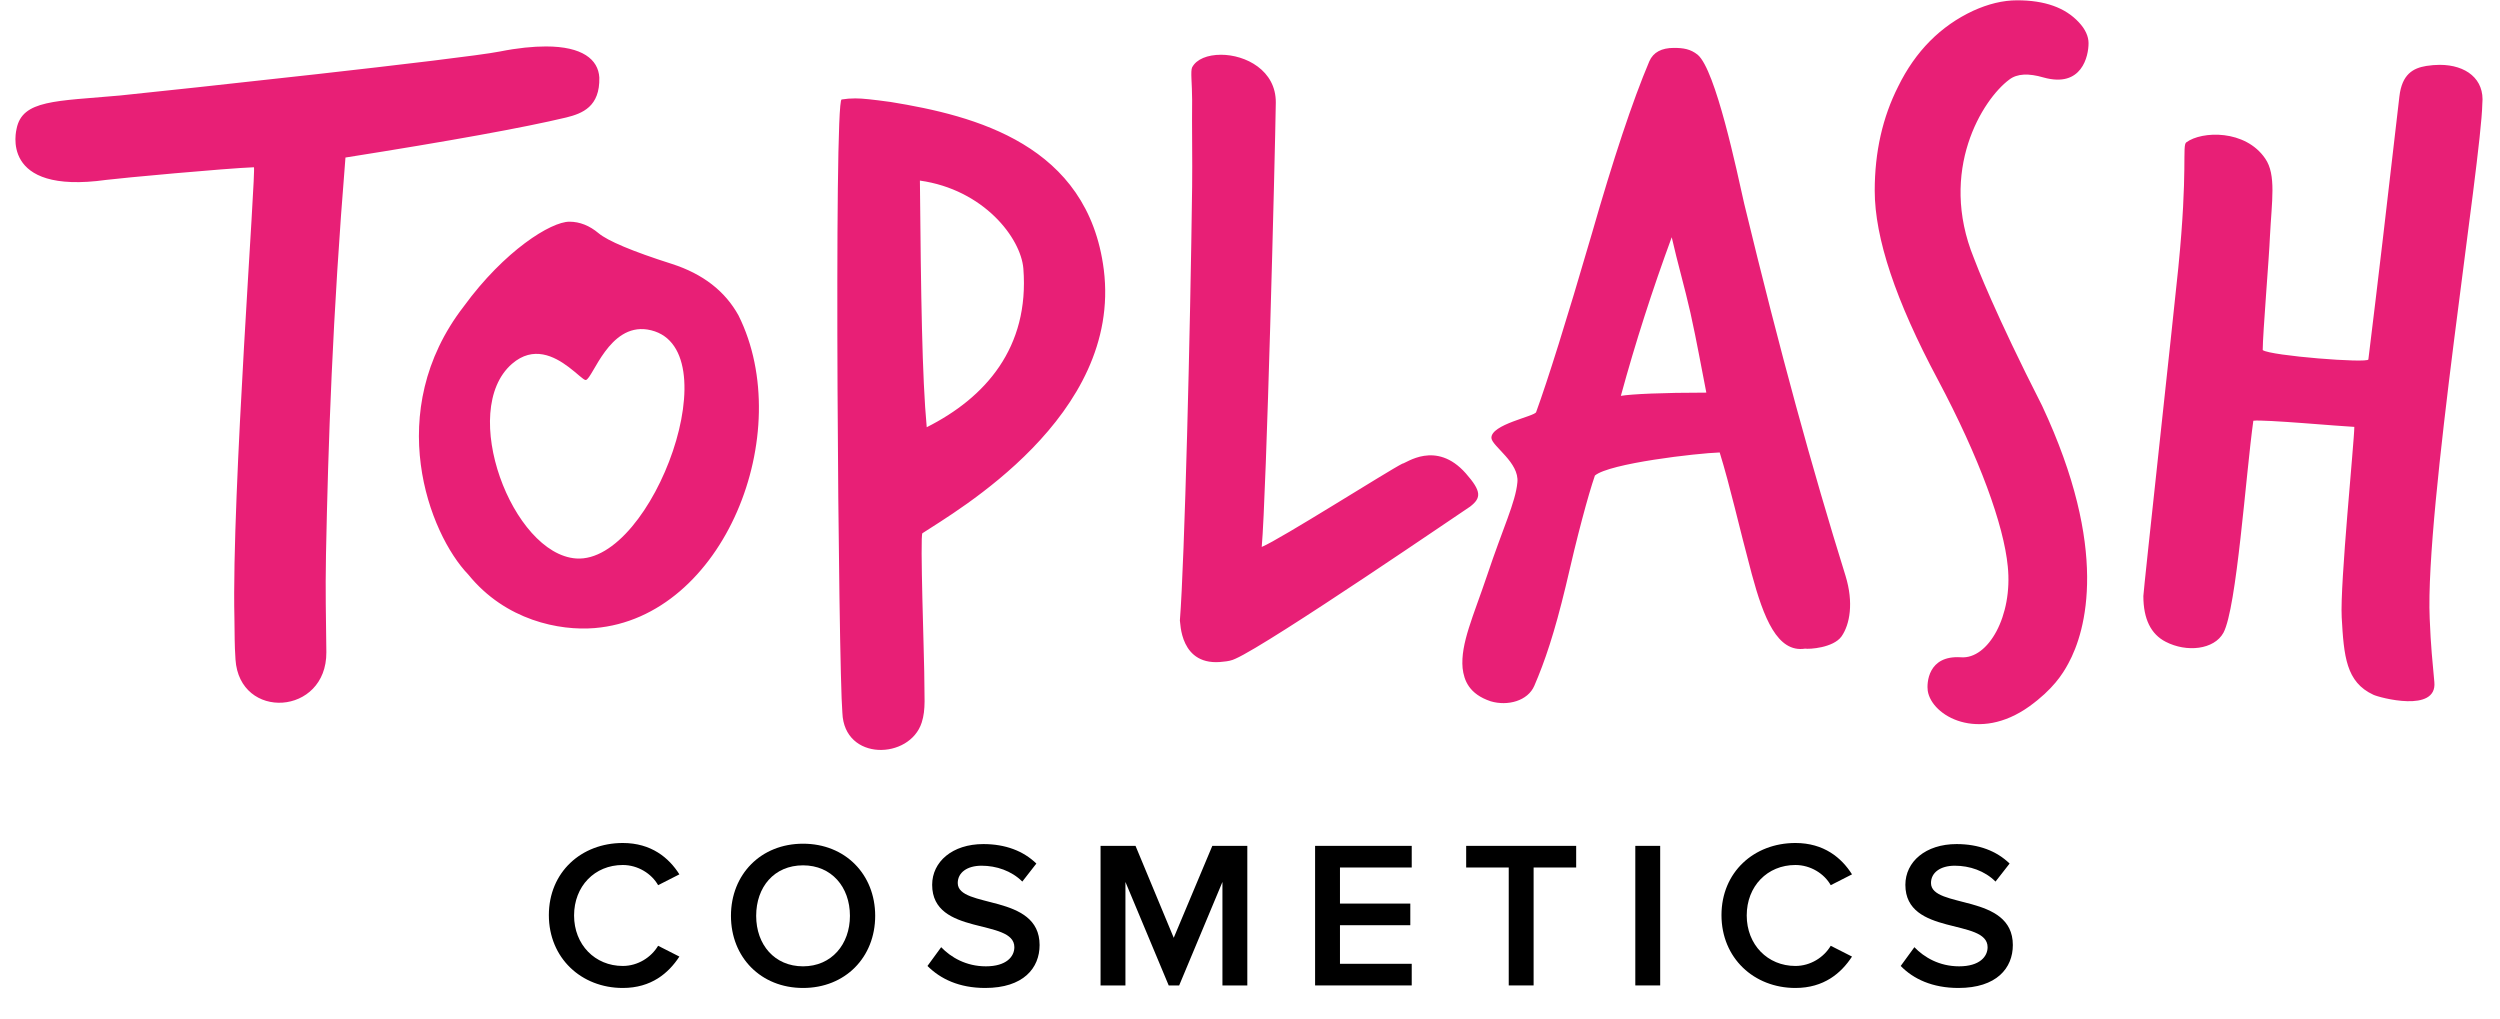 <svg width="81" height="33" viewBox="0 0 81 33" fill="none" xmlns="http://www.w3.org/2000/svg">
<g clip-path="url(#clip0_180_491)">
<path d="M47.493 15.338C46.523 14.24 45.542 15.023 45.436 15.023C44.969 15.256 41.476 17.476 40.88 17.721C41.032 16.039 41.312 5.022 41.336 3.328C41.347 2.276 40.354 1.774 39.56 1.774C39.128 1.774 38.765 1.914 38.625 2.183C38.567 2.3 38.625 2.72 38.625 3.234C38.614 4.087 38.637 5.22 38.625 6.05C38.567 10.665 38.38 18.2 38.228 20.105C38.251 20.128 38.205 21.635 39.653 21.436C39.782 21.425 39.91 21.401 40.027 21.343C41.125 20.864 47.586 16.436 47.633 16.413C47.995 16.132 48.007 15.922 47.493 15.338ZM56.512 6.599C56.278 5.559 55.589 2.265 55.005 1.774C54.771 1.587 54.538 1.552 54.234 1.552C53.837 1.552 53.568 1.692 53.439 1.984C52.89 3.281 52.271 5.15 51.57 7.592C50.752 10.396 50.145 12.324 49.771 13.352C49.724 13.492 48.299 13.749 48.322 14.193C48.346 14.462 49.233 14.988 49.163 15.63C49.105 16.273 48.696 17.102 48.182 18.644C47.738 19.965 47.317 20.852 47.388 21.647C47.434 22.044 47.598 22.488 48.299 22.722C48.848 22.885 49.502 22.71 49.712 22.219C50.051 21.436 50.367 20.502 50.729 18.995C51.103 17.359 51.453 16.051 51.675 15.408C52.142 15.011 54.981 14.684 55.718 14.66C56.068 15.794 56.325 16.985 56.757 18.598C57.143 20.023 57.587 21.156 58.486 21.016C58.615 21.039 59.398 20.993 59.666 20.619C59.935 20.233 60.064 19.532 59.795 18.656C58.708 15.163 57.692 11.471 56.512 6.599ZM52.516 12.826C52.984 11.109 53.533 9.403 54.164 7.686C54.351 8.515 54.584 9.309 54.771 10.139C54.993 11.144 55.11 11.845 55.285 12.721C53.86 12.721 52.855 12.768 52.516 12.826ZM65.099 2.58C65.356 2.381 65.73 2.37 66.209 2.51C67.459 2.86 67.669 1.809 67.669 1.4C67.669 1.178 67.564 0.944 67.354 0.722C66.91 0.243 66.244 0.01 65.356 0.01C64.889 0.01 64.421 0.127 63.931 0.349C62.879 0.839 62.062 1.657 61.501 2.802C60.998 3.795 60.741 4.917 60.741 6.178C60.741 7.709 61.419 9.742 62.786 12.3C64.141 14.847 64.924 17.02 65.052 18.352C65.216 19.953 64.421 21.366 63.533 21.296C62.459 21.226 62.424 22.137 62.459 22.383C62.587 23.201 64.106 24.065 65.753 22.885C66.513 22.336 66.828 21.845 67.015 21.495C67.588 20.444 68.347 17.803 66.162 13.142C64.643 10.162 64.036 8.585 63.954 8.363C62.797 5.524 64.234 3.223 65.099 2.58ZM79.049 2.101C78.909 2.101 78.768 2.113 78.616 2.136C78.184 2.206 77.822 2.405 77.74 3.129C77.343 6.576 77.039 9.181 76.735 11.646C76.724 11.775 73.558 11.529 73.312 11.342C73.312 10.828 73.523 8.293 73.546 7.662C73.604 6.517 73.756 5.664 73.394 5.139C72.751 4.192 71.338 4.239 70.835 4.613C70.695 4.718 70.894 5.489 70.578 8.667C70.415 10.291 69.445 19.147 69.445 19.31C69.445 20.058 69.691 20.549 70.169 20.794C70.847 21.145 71.735 21.051 72.039 20.502C72.471 19.696 72.763 15.385 73.008 13.632C73.336 13.585 75.918 13.819 76.28 13.831C76.28 14.287 75.812 18.925 75.871 20C75.941 21.261 76.011 22.102 76.899 22.511C77.098 22.605 78.967 23.107 78.873 22.102C78.815 21.46 78.757 20.946 78.722 20.035C78.57 16.541 80.392 5.209 80.427 3.363C80.509 2.557 79.89 2.101 79.049 2.101ZM11.193 5.104C14.593 4.566 16.977 4.134 18.343 3.807C18.869 3.678 19.442 3.456 19.418 2.51C19.383 1.926 18.869 1.505 17.689 1.505C17.28 1.505 16.778 1.552 16.194 1.669C14.944 1.914 5.726 2.907 3.891 3.094C1.8 3.281 0.725 3.234 0.538 4.169C0.538 4.192 -0.057 6.319 3.447 5.828C3.891 5.77 7.315 5.454 8.226 5.419C8.308 5.419 7.501 16.051 7.595 20.023C7.607 20.677 7.595 20.817 7.63 21.366C7.758 23.353 10.586 23.189 10.574 21.133C10.562 19.871 10.539 19.264 10.562 17.967C10.633 14.38 10.773 10.256 11.193 5.104ZM21.767 8.55C20.481 8.141 19.687 7.802 19.395 7.557C19.103 7.312 18.787 7.183 18.448 7.183C17.853 7.183 16.346 8.118 15.025 9.929C12.397 13.329 13.892 17.289 15.177 18.621C16.381 20.105 18.133 20.444 19.266 20.35C23.461 20 25.82 14.018 23.928 10.221C23.496 9.438 22.783 8.877 21.767 8.55ZM18.671 18.095C16.603 17.955 14.838 13.305 16.591 11.786C17.28 11.191 17.958 11.541 18.425 11.892C18.706 12.102 18.904 12.312 18.974 12.312H18.986C19.22 12.23 19.734 10.489 20.972 10.676C23.764 11.12 21.159 18.259 18.671 18.095ZM28.858 3.304C28.262 3.223 27.947 3.188 27.713 3.188C27.55 3.188 27.421 3.199 27.269 3.223C27.012 3.223 27.164 21.6 27.293 23.096C27.351 24.673 29.477 24.614 29.863 23.411C30.003 22.979 29.945 22.57 29.945 21.752C29.945 21.378 29.805 17.324 29.886 17.277C30.949 16.576 36.359 13.492 35.763 8.737C35.249 4.683 31.592 3.748 28.858 3.304ZM30.026 13.842C29.875 12.207 29.84 9.625 29.805 5.851C31.872 6.143 33.076 7.709 33.157 8.702C33.356 11.261 31.931 12.884 30.026 13.842Z" fill="#E81F76"/>
<path d="M20.178 32.01C21.101 32.01 21.661 31.531 22.012 30.993L21.323 30.643C21.101 31.017 20.668 31.297 20.178 31.297C19.278 31.297 18.6 30.608 18.6 29.661C18.6 28.715 19.266 28.026 20.178 28.026C20.668 28.026 21.112 28.306 21.323 28.68L22.012 28.329C21.673 27.792 21.101 27.313 20.178 27.313C18.834 27.313 17.783 28.259 17.783 29.65C17.783 31.04 18.834 32.01 20.178 32.01Z" fill="black"/>
<path d="M26.019 32.01C27.386 32.01 28.356 31.017 28.356 29.673C28.356 28.329 27.386 27.336 26.019 27.336C24.652 27.336 23.683 28.329 23.683 29.673C23.683 31.017 24.652 32.01 26.019 32.01ZM26.019 31.309C25.096 31.309 24.5 30.608 24.5 29.673C24.5 28.738 25.084 28.037 26.019 28.037C26.942 28.037 27.538 28.738 27.538 29.673C27.538 30.596 26.942 31.309 26.019 31.309Z" fill="black"/>
<path d="M31.919 32.01C33.157 32.01 33.683 31.367 33.683 30.619C33.683 28.937 31.031 29.451 31.031 28.61C31.031 28.271 31.335 28.049 31.802 28.049C32.281 28.049 32.772 28.213 33.123 28.563L33.578 27.979C33.157 27.57 32.573 27.348 31.861 27.348C30.856 27.348 30.202 27.921 30.202 28.668C30.202 30.339 32.865 29.743 32.865 30.689C32.865 30.993 32.608 31.309 31.942 31.309C31.3 31.309 30.809 31.017 30.494 30.689L30.05 31.297C30.47 31.718 31.078 32.01 31.919 32.01Z" fill="black"/>
<path d="M40.413 31.928V27.406H39.279L38.029 30.385L36.791 27.406H35.658V31.928H36.464V28.575L37.866 31.928H38.205L39.607 28.575V31.928H40.413Z" fill="black"/>
<path d="M45.74 31.928V31.227H43.415V29.977H45.694V29.276H43.415V28.107H45.74V27.406H42.609V31.928H45.74Z" fill="black"/>
<path d="M49.689 31.928V28.107H51.068V27.406H47.504V28.107H48.883V31.928H49.689Z" fill="black"/>
<path d="M53.79 27.406H52.984V31.928H53.79V27.406Z" fill="black"/>
<path d="M58.171 32.01C59.094 32.01 59.655 31.531 60.005 30.993L59.316 30.643C59.094 31.017 58.662 31.297 58.171 31.297C57.271 31.297 56.594 30.608 56.594 29.661C56.594 28.715 57.26 28.026 58.171 28.026C58.662 28.026 59.106 28.306 59.316 28.68L60.005 28.329C59.666 27.792 59.094 27.313 58.171 27.313C56.827 27.313 55.776 28.259 55.776 29.65C55.776 31.04 56.827 32.01 58.171 32.01Z" fill="black"/>
<path d="M63.452 32.01C64.69 32.01 65.216 31.367 65.216 30.619C65.216 28.937 62.564 29.451 62.564 28.61C62.564 28.271 62.868 28.049 63.335 28.049C63.814 28.049 64.305 28.213 64.655 28.563L65.111 27.979C64.69 27.57 64.106 27.348 63.393 27.348C62.389 27.348 61.734 27.921 61.734 28.668C61.734 30.339 64.398 29.743 64.398 30.689C64.398 30.993 64.141 31.309 63.475 31.309C62.833 31.309 62.342 31.017 62.026 30.689L61.583 31.297C61.991 31.718 62.611 32.01 63.452 32.01Z" fill="black"/>
</g>
<defs>
<clipPath id="clip0_180_491">
<rect width="79.934" height="32" fill="white" transform="translate(0.5 0.01)"/>
</clipPath>
</defs>
</svg>
